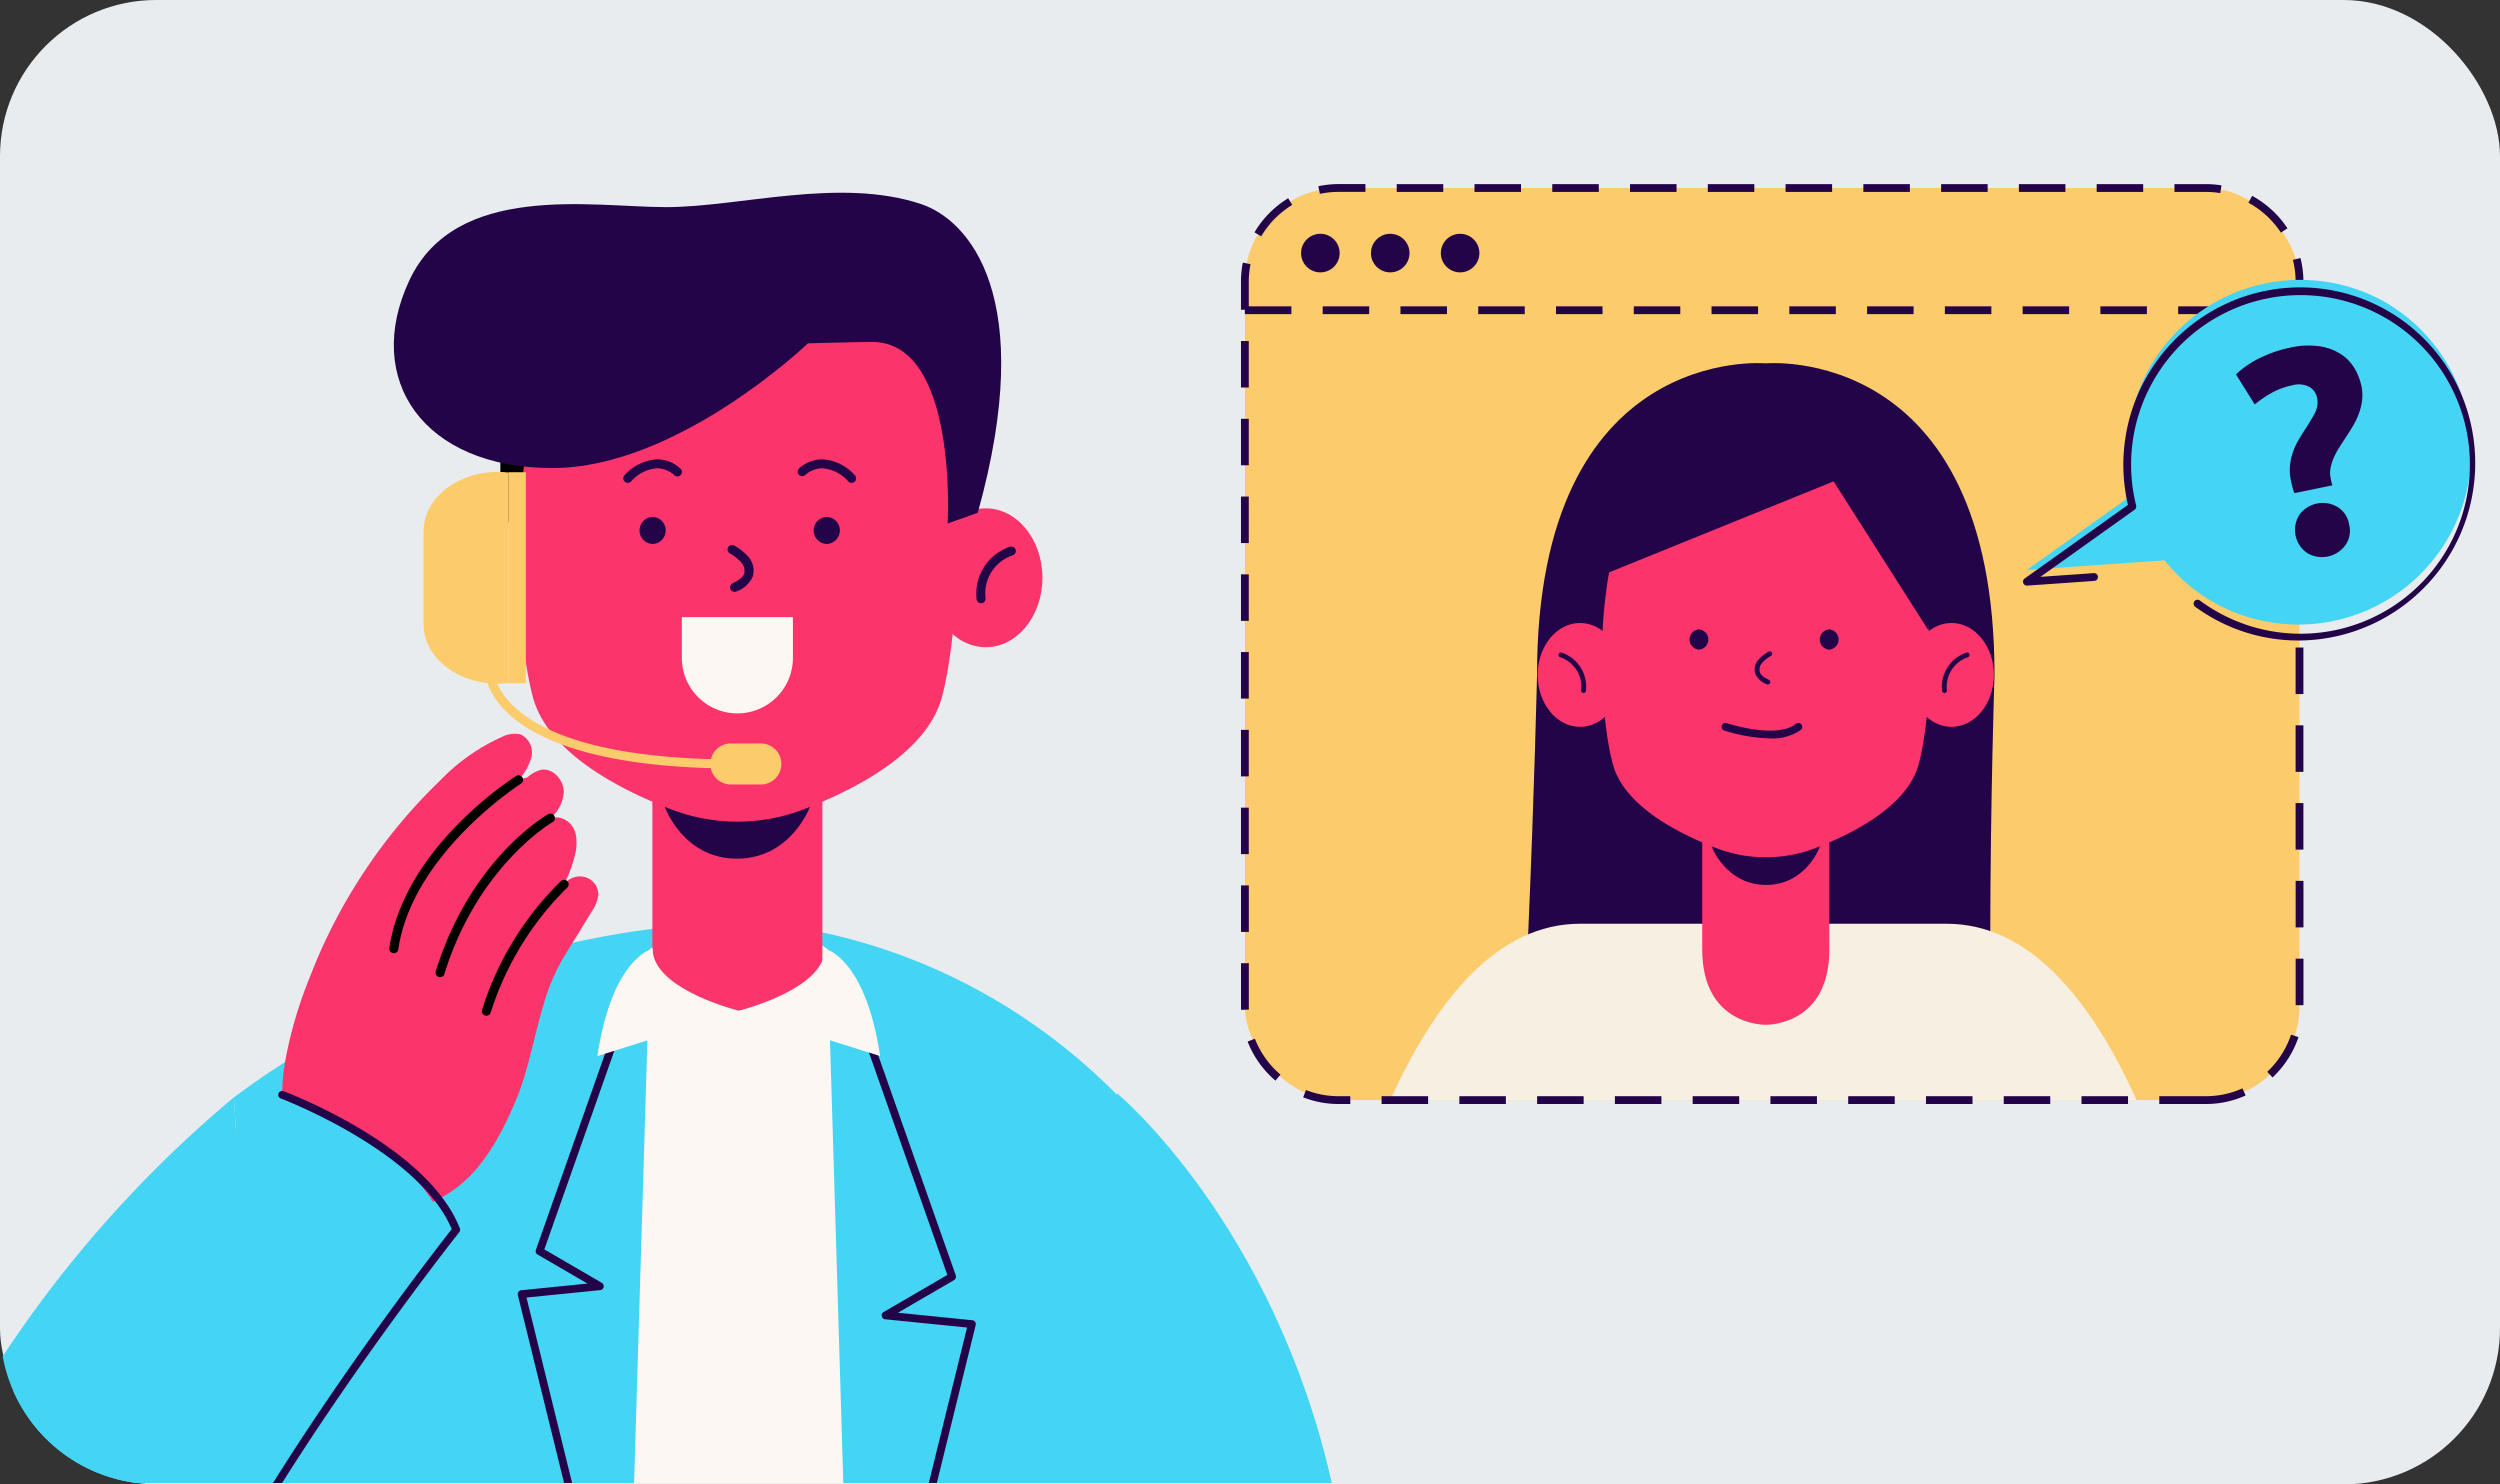 <svg xmlns="http://www.w3.org/2000/svg" width="320" height="190" viewBox="0 0 320 190">
    <rect x="0" y="0" width="320" height="190" fill="#333333" stroke="none"/>
    <defs>
        <style>
            .cls-2{fill:#fccc6c}.cls-3{fill:#240448}.cls-5{fill:#fc346c}.cls-6{fill:#44d4f4}.cls-7{fill:#fdf7f4}
        </style>
    </defs>
    <g id="Group_536" data-name="Group 536" transform="translate(-1383.557 -1010.887)">
        <g id="Group_538" data-name="Group 538">
            <g id="Group_537" data-name="Group 537">
                <g id="Group_536-2" data-name="Group 536">
                    <rect id="Rectangle_198" data-name="Rectangle 198" width="320" height="190" rx="20" transform="translate(1383.557 1010.887)" style="fill:#e8ecef"/>
                </g>
            </g>
        </g>
        <g id="Group_559" data-name="Group 559">
            <g id="Group_539" data-name="Group 539">
                <rect id="Rectangle_199" data-name="Rectangle 199" class="cls-2" width="134.994" height="116.749" rx="12" transform="translate(1542.905 1034.951)"/>
            </g>
            <g id="Group_540" data-name="Group 540">
                <path id="Path_1802" data-name="Path 1802" class="cls-3" d="M1638.309 1130.76c.029-18.1.546-33.484.546-33.484 0-42.6-29.28-39.879-29.28-39.879s-29.279-2.719-29.279 39.879c0 0-.333 14.841-1.146 33.484z"/>
            </g>
            <g id="Group_541" data-name="Group 541">
                <path id="Path_1803" data-name="Path 1803" d="M1561.508 1151.7h95.536c-5.931-13.1-13.834-22.574-24.3-22.574h-46.939c-10.464.001-18.366 9.474-24.297 22.574z" style="fill:#f7efe2"/>
            </g>
            <g id="Group_542" data-name="Group 542">
                <path id="Path_1804" data-name="Path 1804" class="cls-5" d="M1601.443 1112.235v20.185c0 9.83 8.135 9.639 8.135 9.639s8.134.191 8.134-9.639v-20.185z"/>
            </g>
            <g id="Group_543" data-name="Group 543">
                <path id="Path_1805" data-name="Path 1805" class="cls-3" d="M1602.628 1119.2s1.823 4.959 6.991 4.959 6.908-4.96 6.908-4.96z"/>
            </g>
            <g id="Group_544" data-name="Group 544">
                <path id="Path_1806" data-name="Path 1806" class="cls-5" d="M1618.42 1064.633a17.233 17.233 0 0 0-17.689 0c-14.75 8.9-12.787 36.613-10.715 44.123 1.436 5.205 8.069 8.7 13.217 10.686a17.671 17.671 0 0 0 12.685 0c5.148-1.982 11.781-5.481 13.217-10.686 2.072-7.51 4.035-35.218-10.715-44.123z"/>
            </g>
            <g id="Group_545" data-name="Group 545">
                <path id="Path_1807" data-name="Path 1807" class="cls-5" d="M1591.224 1097.276c0 3.67-2.428 6.646-5.423 6.646s-5.423-2.976-5.423-6.646 2.428-6.647 5.423-6.647 5.423 2.971 5.423 6.647z"/>
            </g>
            <g id="Group_546" data-name="Group 546">
                <ellipse id="Ellipse_68" data-name="Ellipse 68" class="cls-5" cx="5.423" cy="6.646" rx="5.423" ry="6.646" transform="translate(1627.927 1090.629)"/>
            </g>
            <g id="Group_547" data-name="Group 547">
                <path id="Path_1808" data-name="Path 1808" class="cls-3" d="M1601.022 1091.447a1.3 1.3 0 0 0 0 2.593 1.3 1.3 0 0 0 0-2.593z"/>
            </g>
            <g id="Group_548" data-name="Group 548">
                <path id="Path_1809" data-name="Path 1809" class="cls-3" d="M1586.251 1099.589a.33.33 0 0 1-.044 0 .311.311 0 0 1-.264-.353 3.967 3.967 0 0 0-2.673-4.219.311.311 0 1 1 .181-.595 4.608 4.608 0 0 1 3.108 4.9.311.311 0 0 1-.308.267z"/>
            </g>
            <g id="Group_549" data-name="Group 549">
                <path id="Path_1810" data-name="Path 1810" class="cls-3" d="M1632.453 1099.589a.312.312 0 0 1-.308-.267 4.609 4.609 0 0 1 3.109-4.9.311.311 0 1 1 .181.595 3.968 3.968 0 0 0-2.674 4.219.31.31 0 0 1-.263.353.345.345 0 0 1-.045 0z"/>
            </g>
            <g id="Group_550" data-name="Group 550">
                <path id="Path_1811" data-name="Path 1811" class="cls-3" d="M1617.692 1091.447a1.3 1.3 0 0 0 0 2.593 1.3 1.3 0 0 0 0-2.593z"/>
            </g>
            <g id="Group_551" data-name="Group 551">
                <path id="Path_1812" data-name="Path 1812" class="cls-3" d="M1609.844 1098.5a.305.305 0 0 1-.14-.033 2.628 2.628 0 0 1-1.482-1.347 1.9 1.9 0 0 1 .393-1.771 5.049 5.049 0 0 1 1.309-1.048.312.312 0 0 1 .332.528 4.5 4.5 0 0 0-1.154.909 1.3 1.3 0 0 0-.291 1.178c.155.451.643.728 1.174.994a.312.312 0 0 1-.141.59z"/>
            </g>
            <g id="Group_552" data-name="Group 552">
                <path id="Path_1813" data-name="Path 1813" class="cls-3" d="m1588.438 1084.587 29.823-12.085 12.144 19.083s3.41-30.865-20.983-30.865c0 0-20.984-1.813-20.984 23.867z"/>
            </g>
            <g id="Group_553" data-name="Group 553">
                <path id="Path_1814" data-name="Path 1814" class="cls-3" d="M1665.9 1152.2h-5.955v-1h5.955a11.34 11.34 0 0 0 4.689-1.005l.41.912a12.335 12.335 0 0 1-5.099 1.093zm-9.955 0h-5.954v-1h5.954zm-9.954 0h-5.955v-1h5.955zm-9.955 0h-5.954v-1h5.954zm-9.954 0h-5.955v-1h5.955zm-9.955 0h-5.954v-1h5.954zm-9.954 0h-5.955v-1h5.955zm-9.955 0h-5.954v-1h5.954zm-9.954 0h-5.955v-1h5.955zm-9.955 0h-5.954v-1h5.954zm-9.954 0h-5.955v-1h5.956zm-9.956 0h-1.499a12.391 12.391 0 0 1-4.54-.857l.365-.932a11.364 11.364 0 0 0 4.175.789h1.493zm-9.587-2.993a12.608 12.608 0 0 1-3.56-5l.932-.363a11.615 11.615 0 0 0 3.276 4.6zm127.634-.4-.685-.729a11.6 11.6 0 0 0 3.052-4.753l.949.317a12.6 12.6 0 0 1-3.318 5.158zm-132.032-8.658c-.005-.148-.008-.3-.008-.446v-5.526h1v5.526c0 .138 0 .275.008.411zm135.986-.6h-1v-5.955h1zm-134.994-9.373h-1v-5.954h1zm134.994-.582h-1v-5.954h1zm-135-9.374h-1v-5.955h1zm134.994-.582h-1v-5.955h1zm-134.994-9.373h-1v-5.954h1zm134.994-.582h-1v-5.954h1zm-134.994-9.372h-1v-5.956h1zm134.994-.582h-1v-5.956h1zm-134.994-9.374h-1v-5.955h1zm134.994-.582h-1v-5.954h1zM1543.4 1080.4h-1v-5.955h1zm134.994-.582h-1v-5.955h1zm-134.994-9.373h-1v-5.954h1zm134.994-.582h-1v-5.954h1zm-134.994-9.372h-1v-5.955h1zm134.994-.582h-1v-5.955h1zm-134.994-9.373h-1v-3.586a12.487 12.487 0 0 1 .242-2.45l.981.2a11.48 11.48 0 0 0-.223 2.253zm134.994-.582h-1v-3a11.463 11.463 0 0 0-.345-2.8l.968-.244a12.411 12.411 0 0 1 .377 3.041zm-133.4-8.818-.861-.508a12.661 12.661 0 0 1 4.311-4.366l.52.853a11.663 11.663 0 0 0-3.971 4.022zm130.522-.474a11.671 11.671 0 0 0-4.16-3.825l.479-.879a12.687 12.687 0 0 1 4.517 4.155zm-123.008-4.958-.209-.978a12.522 12.522 0 0 1 2.6-.276h3.434v1h-3.433a11.5 11.5 0 0 0-2.393.25zm115.241-.1a11.572 11.572 0 0 0-1.85-.15h-4.014v-1h4.014a12.515 12.515 0 0 1 2.01.163zm-9.864-.15h-5.955v-1h5.955zm-9.955 0h-5.954v-1h5.954zm-9.954 0h-5.955v-1h5.955zm-9.955 0h-5.955v-1h5.955zm-9.955 0h-5.955v-1h5.955zm-9.955 0h-5.955v-1h5.955zm-9.955 0h-5.956v-1h5.954zm-9.954 0h-5.955v-1h5.955zm-9.955 0h-5.954v-1h5.954zm-9.954 0h-5.955v-1h5.955z"/>
            </g>
            <g id="Group_554" data-name="Group 554">
                <path id="Path_1815" data-name="Path 1815" class="cls-3" d="M1677.9 1051.1h-5.584v-1h5.584zm-9.584 0h-5.955v-1h5.955zm-9.955 0h-5.954v-1h5.954zm-9.954 0h-5.955v-1h5.955zm-9.955 0h-5.952v-1h5.954zm-9.954 0h-5.955v-1h5.955zm-9.955 0h-5.954v-1h5.954zm-9.954 0h-5.955v-1h5.955zm-9.955 0h-5.954v-1h5.954zm-9.954 0h-5.955v-1h5.955zm-9.955 0h-5.954v-1h5.954zm-9.954 0h-5.956v-1h5.956zm-9.956 0h-5.954v-1h5.954zm-9.954 0h-5.961v-1h5.955z"/>
            </g>
            <g id="Group_555" data-name="Group 555">
                <path id="Path_1816" data-name="Path 1816" class="cls-3" d="M1610.091 1105.4a20.991 20.991 0 0 1-5.829-1 .5.5 0 1 1 .316-.949c.064.022 6.36 2.083 8.859.084a.5.5 0 0 1 .625.782 6.367 6.367 0 0 1-3.971 1.083z"/>
            </g>
            <g id="Group_556" data-name="Group 556">
                <circle id="Ellipse_69" data-name="Ellipse 69" class="cls-3" cx="2.469" cy="2.469" r="2.469" transform="translate(1550.094 1040.813)"/>
            </g>
            <g id="Group_557" data-name="Group 557">
                <circle id="Ellipse_70" data-name="Ellipse 70" class="cls-3" cx="2.469" cy="2.469" r="2.469" transform="translate(1559.038 1040.813)"/>
            </g>
            <g id="Group_558" data-name="Group 558">
                <circle id="Ellipse_71" data-name="Ellipse 71" class="cls-3" cx="2.469" cy="2.469" r="2.469" transform="translate(1567.983 1040.813)"/>
            </g>
        </g>
        <g id="Group_560" data-name="Group 560">
            <path id="Path_1817" data-name="Path 1817" class="cls-6" d="M1413.494 1151.349a152.618 152.618 0 0 0-29.594 33.156 19.99 19.99 0 0 0 17.128 16.2h15.636z"/>
        </g>
        <g id="Group_561" data-name="Group 561">
            <path id="Path_1818" data-name="Path 1818" class="cls-6" d="m1478.1 1200.709-.166-71.775a113.777 113.777 0 0 0-64.435 22.418s1.392 21.99 2.708 49.357z"/>
        </g>
        <g id="Group_562" data-name="Group 562">
            <path id="Path_1819" data-name="Path 1819" class="cls-6" d="M1524.815 1200.709c.993-27.367 2.044-49.36 2.044-49.36-22.361-22.834-48.678-22.411-48.678-22.411l-.127 71.771z"/>
        </g>
        <g id="Group_563" data-name="Group 563">
            <path id="Path_1820" data-name="Path 1820" class="cls-7" d="m1491.5 1200.709-2.057-68.389-11.1-6.7v-.281l-.233.14-.233-.14v.281l-11.1 6.7-2.057 68.389z"/>
        </g>
        <g id="Group_564" data-name="Group 564">
            <path id="Path_1821" data-name="Path 1821" d="m1452.47 1080.517-4.866-3.468v-17.035l7.893 1.409z"/>
        </g>
        <g id="Group_565" data-name="Group 565">
            <path id="Rectangle_200" data-name="Rectangle 200" class="cls-5" transform="translate(1467.064 1104.846)" d="M0 0h21.755v35.474H0z"/>
        </g>
        <g id="Group_566" data-name="Group 566">
            <path id="Path_1822" data-name="Path 1822" class="cls-3" d="M1487.235 1114.165s-2.438 6.631-9.348 6.631-9.238-6.632-9.238-6.632z"/>
        </g>
        <g id="Group_567" data-name="Group 567">
            <path id="Path_1823" data-name="Path 1823" class="cls-5" d="M1466.118 1041.194a23.046 23.046 0 0 1 23.654 0c19.723 11.907 17.1 48.958 14.327 59-1.92 6.959-10.789 11.638-17.673 14.29a23.632 23.632 0 0 1-16.962 0c-6.885-2.652-15.754-7.331-17.674-14.29-2.77-10.042-5.396-47.094 14.328-59z"/>
        </g>
        <g id="Group_568" data-name="Group 568">
            <ellipse id="Ellipse_72" data-name="Ellipse 72" class="cls-5" cx="7.252" cy="8.888" rx="7.252" ry="8.888" transform="translate(1502.484 1075.955)"/>
        </g>
        <g id="Group_569" data-name="Group 569">
            <path id="Path_1824" data-name="Path 1824" class="cls-3" d="M1489.383 1077.049a1.735 1.735 0 0 1 0 3.468 1.735 1.735 0 0 1 0-3.468z"/>
        </g>
        <g id="Group_571" data-name="Group 571">
            <g id="Group_570" data-name="Group 570">
                <path id="Path_1825" data-name="Path 1825" class="cls-3" d="M1509.133 1088.1a.577.577 0 0 1-.571-.495 6.33 6.33 0 0 1 4.267-6.735.578.578 0 1 1 .339 1.105 5.135 5.135 0 0 0-3.462 5.464.579.579 0 0 1-.489.655.59.59 0 0 1-.084.006z"/>
            </g>
        </g>
        <g id="Group_572" data-name="Group 572">
            <path id="Path_1826" data-name="Path 1826" class="cls-3" d="M1467.092 1077.049a1.735 1.735 0 0 1 0 3.468 1.735 1.735 0 0 1 0-3.468z"/>
        </g>
        <g id="Group_574" data-name="Group 574">
            <g id="Group_573" data-name="Group 573">
                <path id="Path_1827" data-name="Path 1827" class="cls-3" d="M1463.915 1072.695a.577.577 0 0 1-.409-.986 6.065 6.065 0 0 1 4.2-2.033 4.451 4.451 0 0 1 2.979 1.212.578.578 0 0 1-.83.805 3.318 3.318 0 0 0-2.177-.861h-.01a4.869 4.869 0 0 0-3.343 1.694.578.578 0 0 1-.41.169z"/>
            </g>
        </g>
        <g id="Group_576" data-name="Group 576">
            <g id="Group_575" data-name="Group 575">
                <path id="Path_1828" data-name="Path 1828" class="cls-3" d="M1492.559 1072.695a.578.578 0 0 1-.409-.169 4.867 4.867 0 0 0-3.343-1.694h-.009a3.324 3.324 0 0 0-2.177.861.578.578 0 0 1-.83-.8 4.441 4.441 0 0 1 2.979-1.213 5.97 5.97 0 0 1 4.2 2.033.577.577 0 0 1-.409.986z"/>
            </g>
        </g>
        <g id="Group_578" data-name="Group 578">
            <g id="Group_577" data-name="Group 577">
                <path id="Path_1829" data-name="Path 1829" class="cls-3" d="M1477.585 1086.646a.579.579 0 0 1-.26-1.095c.651-.327 1.3-.692 1.491-1.237a1.589 1.589 0 0 0-.364-1.422 5.878 5.878 0 0 0-1.5-1.18.578.578 0 0 1 .615-.979 6.864 6.864 0 0 1 1.79 1.436 2.712 2.712 0 0 1 .554 2.522 3.65 3.65 0 0 1-2.063 1.893.581.581 0 0 1-.263.062z"/>
            </g>
        </g>
        <g id="Group_579" data-name="Group 579">
            <path id="Path_1830" data-name="Path 1830" class="cls-7" d="M1477.942 1089.881h7.109v5.212a7.109 7.109 0 0 1-7.109 7.109 7.109 7.109 0 0 1-7.11-7.109v-5.212z"/>
        </g>
        <g id="Group_586" data-name="Group 586">
            <g id="Group_581" data-name="Group 581">
                <g id="Group_580" data-name="Group 580">
                    <path id="Path_1831" data-name="Path 1831" class="cls-2" d="M1477.887 1109.255c-18.75 0-26.574-4.129-29.835-7.594-2.6-2.761-2.482-5.236-2.475-5.34a.6.6 0 0 1 .611-.542.576.576 0 0 1 .542.608c0 .086-.071 2.142 2.217 4.538 3.124 3.273 10.682 7.175 28.94 7.175a.578.578 0 1 1 0 1.155z"/>
                </g>
            </g>
            <g id="Group_582" data-name="Group 582">
                <path id="Path_1832" data-name="Path 1832" class="cls-2" d="M1477.11 1111.3h3.838a2.626 2.626 0 0 0 2.626-2.626 2.626 2.626 0 0 0-2.626-2.626h-3.838a2.626 2.626 0 0 0-2.626 2.626 2.626 2.626 0 0 0 2.626 2.626z"/>
            </g>
            <g id="Group_585" data-name="Group 585">
                <g id="Group_583" data-name="Group 583">
                    <path id="Path_1833" data-name="Path 1833" class="cls-2" d="M1447.3 1071.29a12.034 12.034 0 0 1 1.312.08v26.945a11.764 11.764 0 0 1-1.312.081c-5.26 0-9.523-3.4-9.523-7.6v-11.915c-.001-4.191 4.262-7.591 9.523-7.591z"/>
                </g>
                <g id="Group_584" data-name="Group 584">
                    <path id="Rectangle_201" data-name="Rectangle 201" class="cls-2" transform="rotate(180 725.432 549.178)" d="M0 0h2.252v27.025H0z"/>
                </g>
            </g>
        </g>
        <g id="Group_587" data-name="Group 587">
            <path id="Path_1834" data-name="Path 1834" class="cls-6" d="M1554.029 1200.709c-7.555-33.352-27.5-49.889-27.5-49.889l-1.906 49.889z"/>
        </g>
        <g id="Group_588" data-name="Group 588">
            <path id="Path_1835" data-name="Path 1835" class="cls-3" d="M1486.978 1054.833s-16.666 15.967-32.711 15.967c-16.507 0-24.245-11.316-18.325-24s23.472-9.4 32.879-9.4 22.22-3.881 32.662-.382c5.993 2.008 14.961 11.717 7.23 39.5l-3.861 1.374s1.368-23.235-9.659-23.235c-1.685.001-8.215.176-8.215.176z"/>
        </g>
        <g id="Group_589" data-name="Group 589">
            <path id="Path_1836" data-name="Path 1836" class="cls-5" d="M1458.488 1123.176a2.5 2.5 0 0 0-2.722.9 17.786 17.786 0 0 0 1.307-3.448 6.345 6.345 0 0 0 .193-2.891 2.761 2.761 0 0 0-1.815-2.118 2.532 2.532 0 0 0-1.439 0 4.837 4.837 0 0 0 1.706-3.254c.06-1.6-1.392-3.254-2.952-2.928a4.086 4.086 0 0 0-1.646.908c-.242.169-.907.181-1.185.363a7.117 7.117 0 0 0 1.633-2.868 2.549 2.549 0 0 0-1.355-2.939 3.382 3.382 0 0 0-2.275.254 25.381 25.381 0 0 0-7.948 5.54 69.77 69.77 0 0 0-16.768 25.249 54.573 54.573 0 0 0-3.157 10.755 31.754 31.754 0 0 0-.412 4.319 29.676 29.676 0 0 0 .158 4.114c.133 1.33 9.134 12.751 16.308 10.6a22.559 22.559 0 0 0 2.831-1.029c3.944-1.742 7.355-4.972 10.791-13.344 1.464-3.581 2.214-8.021 3.46-12.1a25.49 25.49 0 0 1 2.444-5.747q1.833-2.958 3.641-5.94a4.581 4.581 0 0 0 .859-2.177 2.318 2.318 0 0 0-1.657-2.219z"/>
        </g>
        <g id="Group_591" data-name="Group 591">
            <g id="Group_590" data-name="Group 590">
                <path id="Path_1837" data-name="Path 1837" d="M1433.966 1132.9a.606.606 0 0 1-.085-.007.578.578 0 0 1-.488-.655c1.882-12.8 15.646-21.651 16.232-22.022a.578.578 0 0 1 .618.977c-.139.088-13.9 8.942-15.706 21.212a.58.58 0 0 1-.571.495z"/>
            </g>
        </g>
        <g id="Group_593" data-name="Group 593">
            <g id="Group_592" data-name="Group 592">
                <path id="Path_1838" data-name="Path 1838" d="M1439.887 1135.966a.567.567 0 0 1-.171-.026.578.578 0 0 1-.382-.722c4.422-14.324 13.984-19.88 14.389-20.11a.578.578 0 0 1 .57 1.006c-.095.054-9.575 5.582-13.853 19.445a.58.58 0 0 1-.553.407z"/>
            </g>
        </g>
        <g id="Group_595" data-name="Group 595">
            <g id="Group_594" data-name="Group 594">
                <path id="Path_1839" data-name="Path 1839" d="M1445.82 1140.9a.593.593 0 0 1-.16-.023.579.579 0 0 1-.4-.715 39.366 39.366 0 0 1 10.116-16.512.578.578 0 1 1 .781.853 38.909 38.909 0 0 0-9.786 15.978.577.577 0 0 1-.551.419z"/>
            </g>
        </g>
        <g id="Group_596" data-name="Group 596">
            <path id="Path_1840" data-name="Path 1840" class="cls-6" d="M1419.653 1151.013a2.5 2.5 0 0 1-.242-.085s-2.165 1.827-5.625 5.118a220.712 220.712 0 0 0-28.507 32.938 20 20 0 0 0 15.749 11.725h29.763c5.734-18.159 9.126-34.138 9.126-34.138a11.974 11.974 0 0 0-.967-1.875c-4.67-7.646-17.409-12.921-19.297-13.683z"/>
        </g>
        <g id="Group_597" data-name="Group 597">
            <path id="Path_1841" data-name="Path 1841" class="cls-3" d="M1419.478 1151.481c.178.068 17.728 6.763 21.9 16.735-1.566 1.992-12.857 16.491-22.878 32.493h1.168c10.581-16.808 22.472-31.848 22.674-32.1a.5.5 0 0 0 .074-.493c-4.131-10.532-21.834-17.286-22.586-17.568a.5.5 0 0 0-.351.935z"/>
        </g>
        <g id="Group_598" data-name="Group 598">
            <path id="Path_1842" data-name="Path 1842" class="cls-3" d="m1504.817 1174.08-8.156 4.745a.5.5 0 0 0 .2.93l10.477 1.056-4.894 19.9h1.029l4.973-20.219a.5.5 0 0 0-.435-.616l-9.516-.959 7.182-4.179a.5.5 0 0 0 .22-.6l-12.289-34.867a.5.5 0 1 0-.943.332z"/>
        </g>
        <g id="Group_599" data-name="Group 599">
            <path id="Path_1843" data-name="Path 1843" class="cls-3" d="M1455.757 1200.709h1.03l-5.838-23.736 9.442-.952a.5.5 0 0 0 .2-.929l-7.359-4.28 11-31.209a.5.5 0 1 0-.943-.332l-11.137 31.6a.5.5 0 0 0 .221.6l6.384 3.714-8.481.854a.5.5 0 0 0-.435.616z"/>
        </g>
        <g id="Group_600" data-name="Group 600">
            <path id="Path_1844" data-name="Path 1844" class="cls-7" d="M1496.216 1146.063c-1.9-12.685-7.068-13.742-7.068-13.742 0 4.856-9.485 7.534-11.028 7.938-1.543-.4-11.029-3.082-11.029-7.938 0 0-5.165 1.057-7.068 13.742l18.1-5.671z"/>
        </g>
        <g id="Group_601" data-name="Group 601">
            <path id="Path_1845" data-name="Path 1845" class="cls-6" d="M1688.594 1049.414a22.15 22.15 0 0 0-32.094 24.808l-13.5 9.62 17.628-1.228a21.8 21.8 0 0 0 6.5 5.5 22.127 22.127 0 0 0 21.463-38.7z"/>
        </g>
        <g id="Group_602" data-name="Group 602">
            <path id="Path_1846" data-name="Path 1846" class="cls-3" d="M1677 1060.2a9.393 9.393 0 0 0-2.436.847 14.667 14.667 0 0 0-2.4 1.607l-2.4-3.844a11.709 11.709 0 0 1 3.1-2.116 15.783 15.783 0 0 1 3.728-1.287 10.584 10.584 0 0 1 4.016-.174 6.8 6.8 0 0 1 2.739 1.087 5.549 5.549 0 0 1 1.667 1.846 7.567 7.567 0 0 1 .8 2.1 5.649 5.649 0 0 1 .078 1.962 7.974 7.974 0 0 1-.462 1.766 10.029 10.029 0 0 1-.817 1.627q-.491.792-.957 1.5-.351.533-.728 1.129a8.862 8.862 0 0 0-.649 1.228 6.458 6.458 0 0 0-.406 1.293 3.213 3.213 0 0 0 0 1.288l.091.441a3.261 3.261 0 0 0 .143.509l-4.862 1a5.269 5.269 0 0 1-.263-.81c-.076-.3-.136-.567-.182-.788a6.4 6.4 0 0 1-.125-1.913 7.44 7.44 0 0 1 .363-1.688 8.913 8.913 0 0 1 .7-1.546q.423-.74.892-1.45.672-1.022 1.2-1.995a2.92 2.92 0 0 0 .309-2.042 2.026 2.026 0 0 0-.993-1.37 2.933 2.933 0 0 0-2.146-.207zm7.243 17.824a3.157 3.157 0 0 1-.533 2.721 3.712 3.712 0 0 1-4.753.979 3.587 3.587 0 0 1-1.032-5.01 3.711 3.711 0 0 1 4.753-.979 3.156 3.156 0 0 1 1.562 2.286z"/>
        </g>
        <g id="Group_603" data-name="Group 603">
            <path id="Path_1847" data-name="Path 1847" class="cls-3" d="M1677.715 1092.871a22.266 22.266 0 0 1-10.826-2.818 22.7 22.7 0 0 1-2.344-1.495.5.5 0 0 1 .59-.809 21.671 21.671 0 1 0-6.066-27.907 21.619 21.619 0 0 0-2.084 15.761.5.5 0 0 1-.195.528l-12.054 8.591 6.82-.475a.487.487 0 0 1 .534.464.5.5 0 0 1-.464.534l-8.589.6a.5.5 0 0 1-.325-.906l13.223-9.424a22.712 22.712 0 0 1 15.779-26.951 22.4 22.4 0 0 1 27.816 15.426 22.708 22.708 0 0 1-21.815 28.883z"/>
        </g>
    </g>
</svg>
